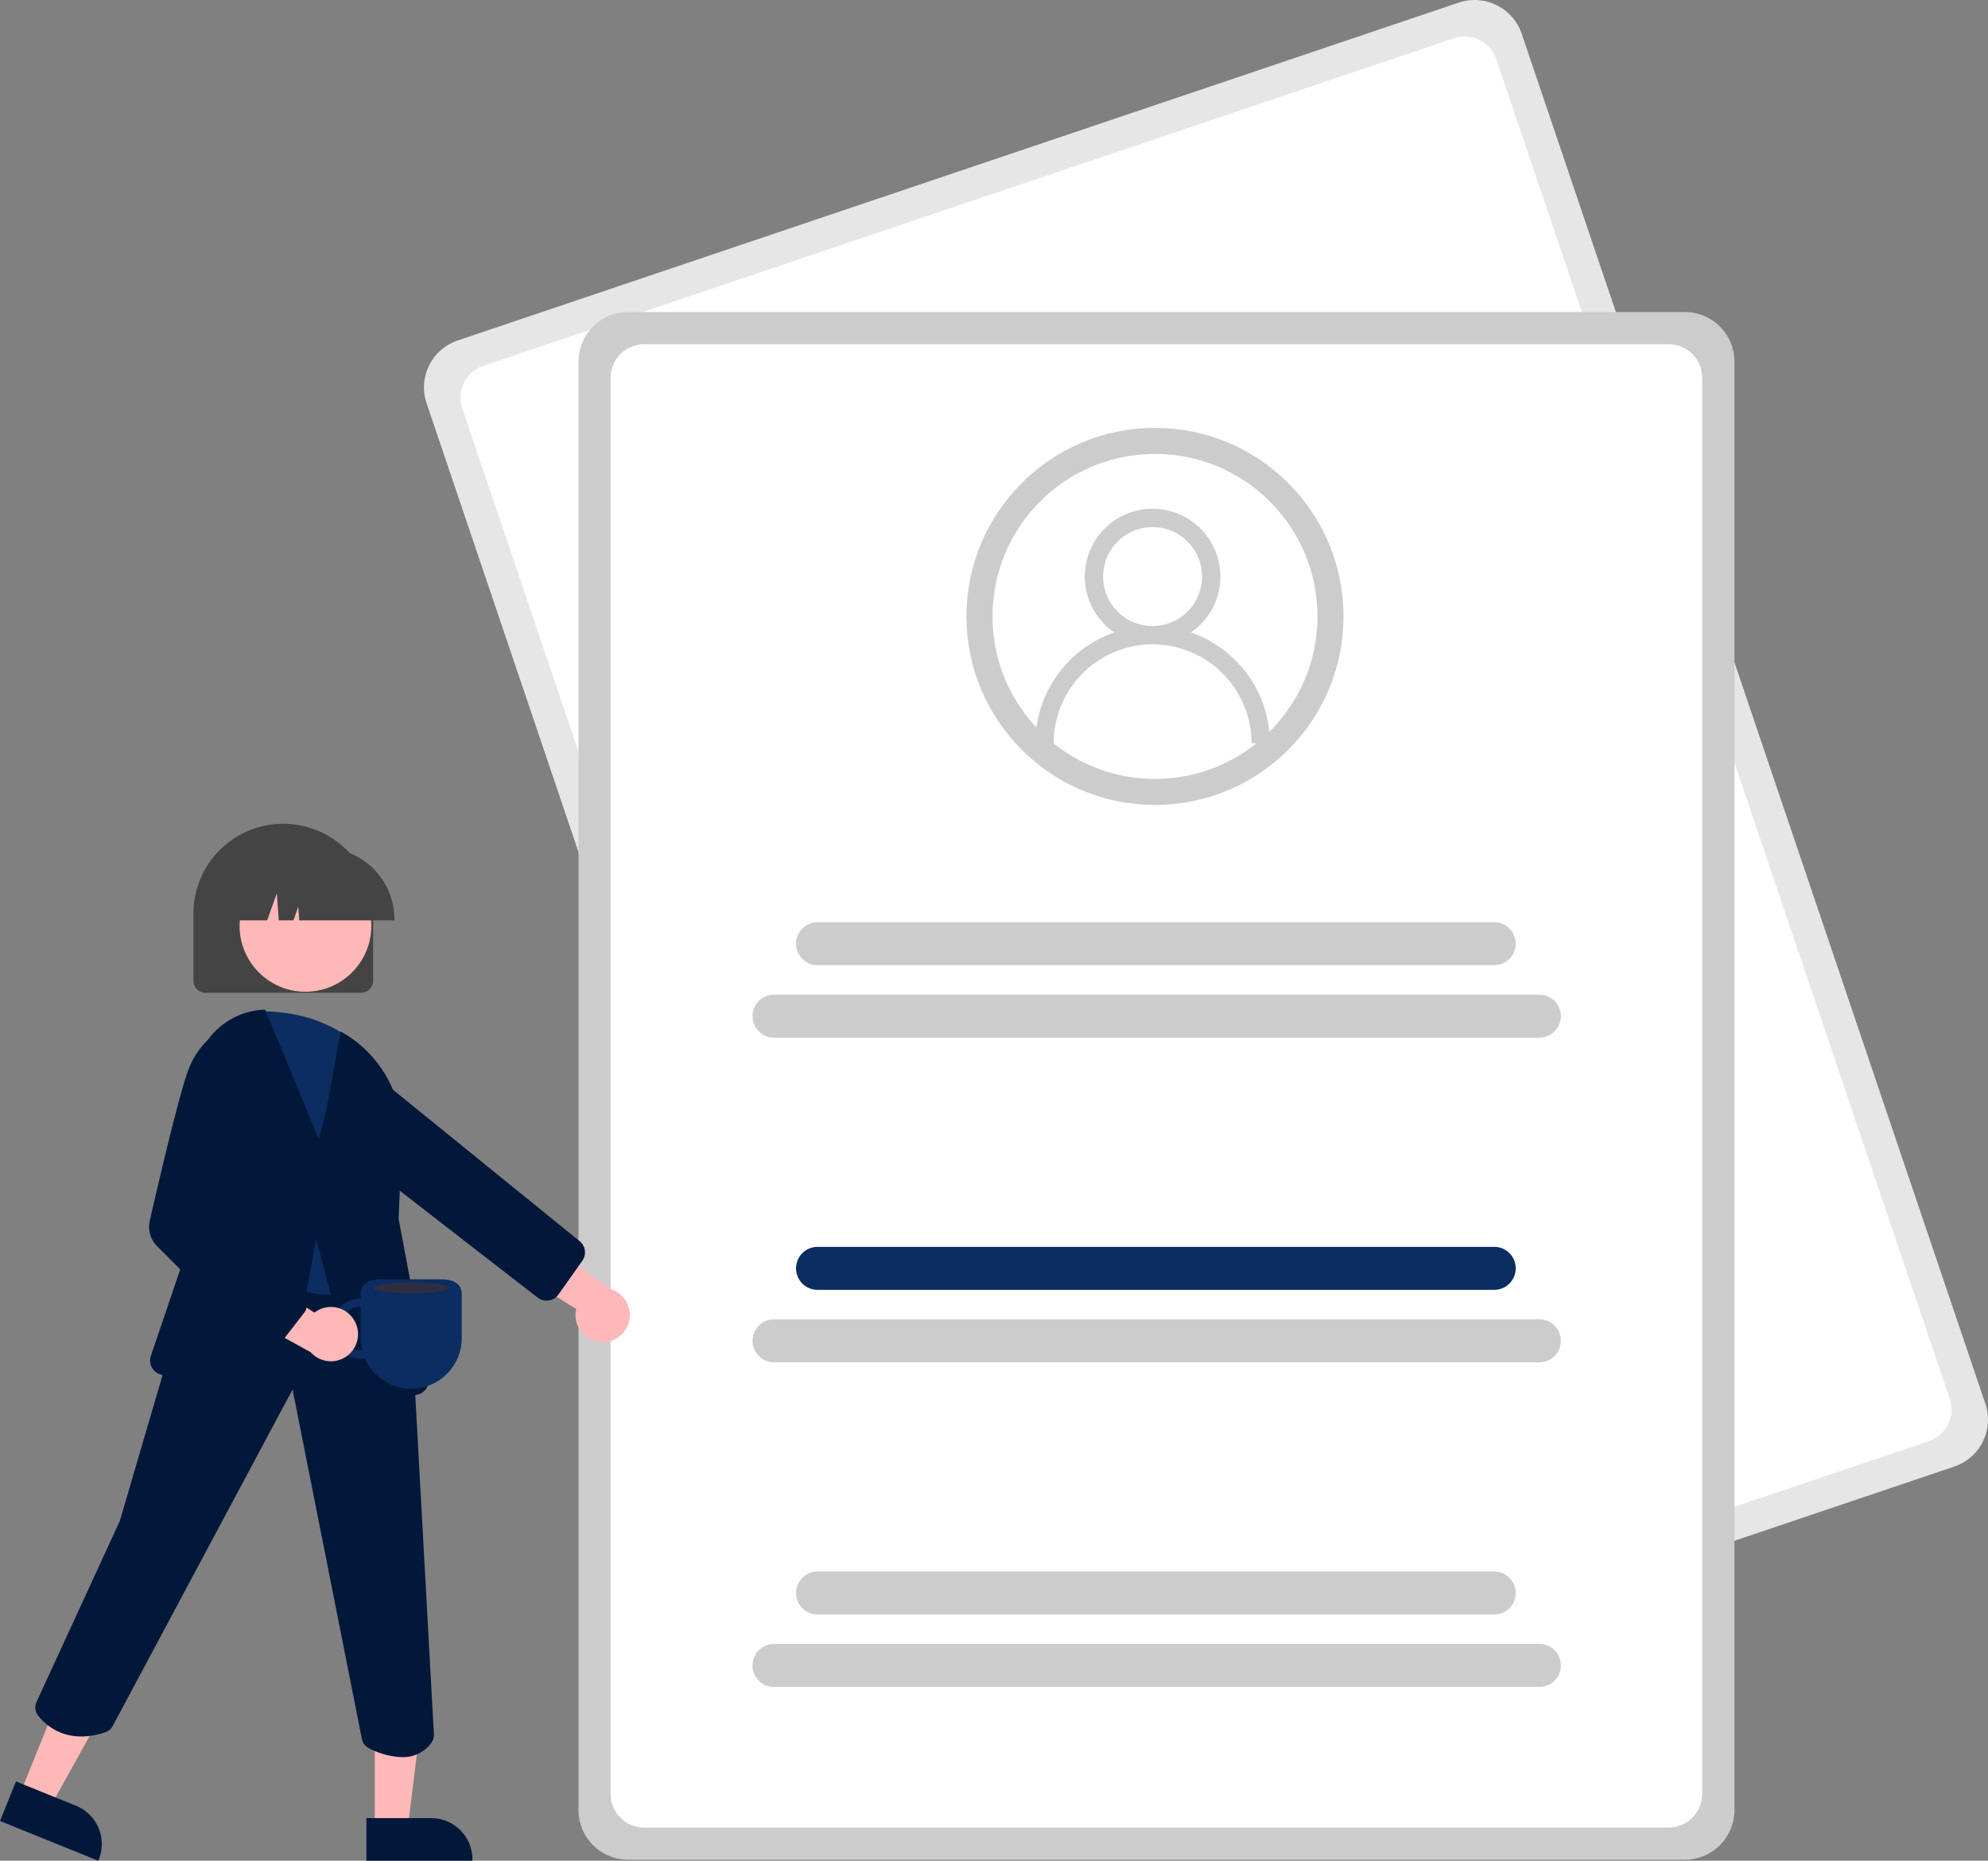 <svg xmlns="http://www.w3.org/2000/svg" width="610.859" height="571.685" viewBox="0 0 610.859 571.685">
  <rect x="0" y="0" width="610.859" height="571.685" fill="#808080" stroke="none"/>
  <g id="Hire_" data-name="Hire " transform="translate(-0.001)">
    <path id="Path_2938" data-name="Path 2938" d="M892.676,552.654l-307.6,103.8a15.269,15.269,0,0,1-19.325-9.547L423.262,225.968a15.234,15.234,0,0,1,9.562-19.295l307.6-103.8a15.269,15.269,0,0,1,19.325,9.547l142.486,420.94a15.234,15.234,0,0,1-9.562,19.295Z" transform="translate(-292.18 -102.071)" fill="#e6e6e6"/>
    <path id="Path_2939" data-name="Path 2939" d="M887.218,547.263,588.983,647.9a10.317,10.317,0,0,1-13.057-6.45l-139.32-411.56a10.293,10.293,0,0,1,6.461-13.036L741.3,116.216a10.317,10.317,0,0,1,13.057,6.45l139.32,411.56A10.292,10.292,0,0,1,887.218,547.263Z" transform="translate(-294.573 -104.464)" fill="#fff"/>
    <path id="Path_2940" data-name="Path 2940" d="M819.98,694.94h-324.7a15.263,15.263,0,0,1-15.246-15.246V234.678a15.263,15.263,0,0,1,15.246-15.246h324.7a15.263,15.263,0,0,1,15.246,15.246V679.694A15.263,15.263,0,0,1,819.98,694.94Z" transform="translate(-302.271 -123.569)" fill="#ccc"/>
    <path id="Path_2941" data-name="Path 2941" d="M817.146,687.161H502.338a10.313,10.313,0,0,1-10.3-10.3V241.733a10.313,10.313,0,0,1,10.3-10.3H817.146a10.313,10.313,0,0,1,10.3,10.3V676.86a10.313,10.313,0,0,1-10.3,10.3Z" transform="translate(-304.419 -125.68)" fill="#fff"/>
    <path id="Path_2942" data-name="Path 2942" d="M759.371,378.39H551.447a6.6,6.6,0,1,1,0-13.209H759.371a6.6,6.6,0,1,1,0,13.209Z" transform="translate(-300.236 -81.84)" fill="#ccc"/>
    <path id="Path_2943" data-name="Path 2943" d="M786.614,405.437H551.447a6.6,6.6,0,0,1,0-13.209H786.614a6.6,6.6,0,0,1,0,13.209Z" transform="translate(-313.605 -86.632)" fill="#ccc"/>
    <path id="Path_2944" data-name="Path 2944" d="M759.371,499.6H551.447a6.6,6.6,0,0,1,0-13.209H759.371a6.6,6.6,0,0,1,0,13.209Z" transform="translate(-300.236 -103.314)" fill="#0b2d61"/>
    <path id="Path_2945" data-name="Path 2945" d="M786.614,526.651H551.447a6.6,6.6,0,0,1,0-13.209H786.614a6.6,6.6,0,0,1,0,13.209Z" transform="translate(-313.605 -108.105)" fill="#ccc"/>
    <path id="Path_2946" data-name="Path 2946" d="M759.371,620.816H551.447a6.6,6.6,0,0,1,0-13.209H759.371a6.6,6.6,0,0,1,0,13.209Z" transform="translate(-300.236 -124.787)" fill="#ccc"/>
    <path id="Path_2947" data-name="Path 2947" d="M786.614,647.864H551.447a6.6,6.6,0,1,1,0-13.209H786.614a6.6,6.6,0,0,1,0,13.209Z" transform="translate(-313.605 -129.579)" fill="#ccc"/>
    <path id="Path_2948" data-name="Path 2948" d="M387.882,461.615h-47.8a3.713,3.713,0,0,1-3.708-3.708V437.3a27.607,27.607,0,0,1,55.215,0v20.6a3.713,3.713,0,0,1-3.708,3.708Z" transform="translate(-276.937 -156.596)" fill="#444"/>
    <path id="Path_2949" data-name="Path 2949" d="M481.447,596.3a8.287,8.287,0,0,1-7.639-10.155L448.9,570.435l13.941-6.311,21.516,15.886a8.332,8.332,0,0,1-2.91,16.29Z" transform="translate(-296.747 -183.945)" fill="#ffb8b8"/>
    <path id="Path_2950" data-name="Path 2950" d="M450.289,569.944a4.445,4.445,0,0,1-2.324-.922L379.44,515.908l-8.835-15.713a8.717,8.717,0,0,1,.765-9.716h0a8.748,8.748,0,0,1,12.8-1l76.378,61.948a4.477,4.477,0,0,1,1.145,6.3l-7.323,10.34a4.443,4.443,0,0,1-3,1.843,4.564,4.564,0,0,1-1.082.031Z" transform="translate(-282.766 -170.359)" fill="#01183a"/>
    <path id="Path_2951" data-name="Path 2951" d="M77.194,662.364l9.366,3.79,19.074-34.321-13.823-5.593Z" transform="translate(-71.131 -111.01)" fill="#ffb8b8"/>
    <path id="Path_2952" data-name="Path 2952" d="M269.132,767.259l18.444,7.463h0a12.68,12.68,0,0,1,7,16.51l-.155.382-30.2-12.22Z" transform="translate(-264.221 -219.93)" fill="#01183a"/>
    <path id="Path_2953" data-name="Path 2953" d="M209.619,674.543h10.1l4.807-38.97H209.617Z" transform="translate(-94.457 -112.652)" fill="#ffb8b8"/>
    <path id="Path_2954" data-name="Path 2954" d="M400.876,780.927h19.9a12.68,12.68,0,0,1,12.68,12.68v.412H400.876Z" transform="translate(-288.291 -222.334)" fill="#01183a"/>
    <path id="Path_2955" data-name="Path 2955" d="M390.055,723.188a23.963,23.963,0,0,1-10.119-2.724,4.094,4.094,0,0,1-2.2-2.877l-21.3-107.369L301.191,713.587a4.111,4.111,0,0,1-2.332,1.966c-11.9,3.976-18.389-2.28-20.627-5.153a4.048,4.048,0,0,1-.46-4.2l25.587-55.587,15.471-52.8,15.638-38.643.341.036,52.293,5.5,6.359,34.971,6.4,116.441a4.046,4.046,0,0,1-.749,2.6,10.658,10.658,0,0,1-9.063,4.46Z" transform="translate(-266.537 -183.328)" fill="#01183a"/>
    <ellipse id="Ellipse_164" data-name="Ellipse 164" cx="20.241" cy="20.241" rx="20.241" ry="20.241" transform="translate(73.617 264.214)" fill="#ffb8b8"/>
    <path id="Path_2956" data-name="Path 2956" d="M379.7,566.82c-8.812,0-19.715-5.158-32.52-15.4l-.218-.175,9.053-71.42.423-.016c12.949-.468,23.487,2.82,32.212,10.076l.075.078,7.074,9.1,0,.166,1,55.865-.025.079a17.781,17.781,0,0,1-11.361,10.843,19.724,19.724,0,0,1-5.713.81Z" transform="translate(-278.8 -169.053)" fill="#0b2d61"/>
    <path id="Path_2957" data-name="Path 2957" d="M388.026,600.108a4.5,4.5,0,0,1-4.338-3.336l-12.428-47.048-7.873,42.864a4.474,4.474,0,0,1-5.028,3.63l-34.283-4.784a4.482,4.482,0,0,1-3.625-5.879l17.341-51.112L333.911,504.5a22.424,22.424,0,0,1,21.3-25.287l.348-.014,16.49,39.768,2.623-10.49,4.1-22.58.613.355a36.484,36.484,0,0,1,18.224,33.258l-1.04,23.915,9.213,48.828a4.49,4.49,0,0,1-3.566,5.234l-13.362,2.545a4.424,4.424,0,0,1-.835.078Z" transform="translate(-274.092 -168.993)" fill="#01183a"/>
    <path id="Path_2958" data-name="Path 2958" d="M401.1,440.947H371.871l-.3-4.2-1.5,4.2h-4.5l-.594-8.317-2.97,8.317H353.3v-.412A21.863,21.863,0,0,1,375.14,418.7h4.121A21.864,21.864,0,0,1,401.1,440.535Z" transform="translate(-279.916 -158.169)" fill="#444"/>
    <path id="Path_2960" data-name="Path 2960" d="M387.537,594.917a9.222,9.222,0,0,0,10.524,9.139,15.527,15.527,0,0,0,14.234,9.324h0a15.526,15.526,0,0,0,15.526-15.526V584.4c0-3.463-2.807-4.621-6.27-4.621H403.038c-3.462,0-6.27,1.159-6.27,4.621v1.284A9.242,9.242,0,0,0,387.537,594.917Zm2.518,0a6.722,6.722,0,0,1,6.714-6.714v9.651a15.553,15.553,0,0,0,.46,3.753c-.153.01-.3.023-.46.023a6.722,6.722,0,0,1-6.714-6.714Z" transform="translate(-285.943 -186.721)" fill="#0b2d61"/>
    <path id="Path_2961" data-name="Path 2961" d="M388.639,591.451a8.287,8.287,0,0,0-12.418-2.7l-24.684-16.061.094,15.3L375.057,600.9a8.332,8.332,0,0,0,13.582-9.453Z" transform="translate(-279.605 -185.463)" fill="#ffb8b8"/>
    <path id="Path_2962" data-name="Path 2962" d="M356.334,585.554a3.71,3.71,0,0,1-2.622-1.086L322.28,553.036a8.312,8.312,0,0,1-2.239-7.773c2.69-11.762,9.247-39.867,12.015-46.787a24.456,24.456,0,0,1,10.6-12.344l.124-.062,9.951,1.839L353.6,518.6l-12.02,25.758,25.559,24.127a3.7,3.7,0,0,1,.386,4.968l-8.263,10.663a3.711,3.711,0,0,1-2.7,1.43C356.489,585.552,356.411,585.554,356.334,585.554Z" transform="translate(-274.022 -170.186)" fill="#01183a"/>
    <ellipse id="Ellipse_165" data-name="Ellipse 165" cx="11.537" cy="1.648" rx="11.537" ry="1.648" transform="translate(114.778 394.039)" fill="#2f2e41"/>
    <g id="Ellipse_166" data-name="Ellipse 166" transform="translate(296.968 131.455)" fill="#fff" stroke="#ccc" stroke-width="8">
      <ellipse cx="57.929" cy="57.929" rx="57.929" ry="57.929" stroke="none"/>
      <ellipse cx="57.929" cy="57.929" rx="53.929" ry="53.929" fill="none"/>
    </g>
    <g id="Group_611" data-name="Group 611" transform="translate(318.134 156.316)">
      <g id="Group_612" data-name="Group 612" transform="translate(0)">
        <g id="Group_611-2" data-name="Group 611">
          <path id="Path_2963" data-name="Path 2963" d="M61.506,46.582a35.891,35.891,0,0,0-13.691-8.588,20.83,20.83,0,1,0-23.571,0A36.086,36.086,0,0,0,0,72.059H5.63a30.4,30.4,0,0,1,60.8,0h5.63A35.8,35.8,0,0,0,61.506,46.582ZM36.029,36.029a15.2,15.2,0,1,1,15.2-15.2A15.217,15.217,0,0,1,36.029,36.029Z" transform="translate(0)" fill="#ccc"/>
        </g>
      </g>
    </g>
  </g>
</svg>
